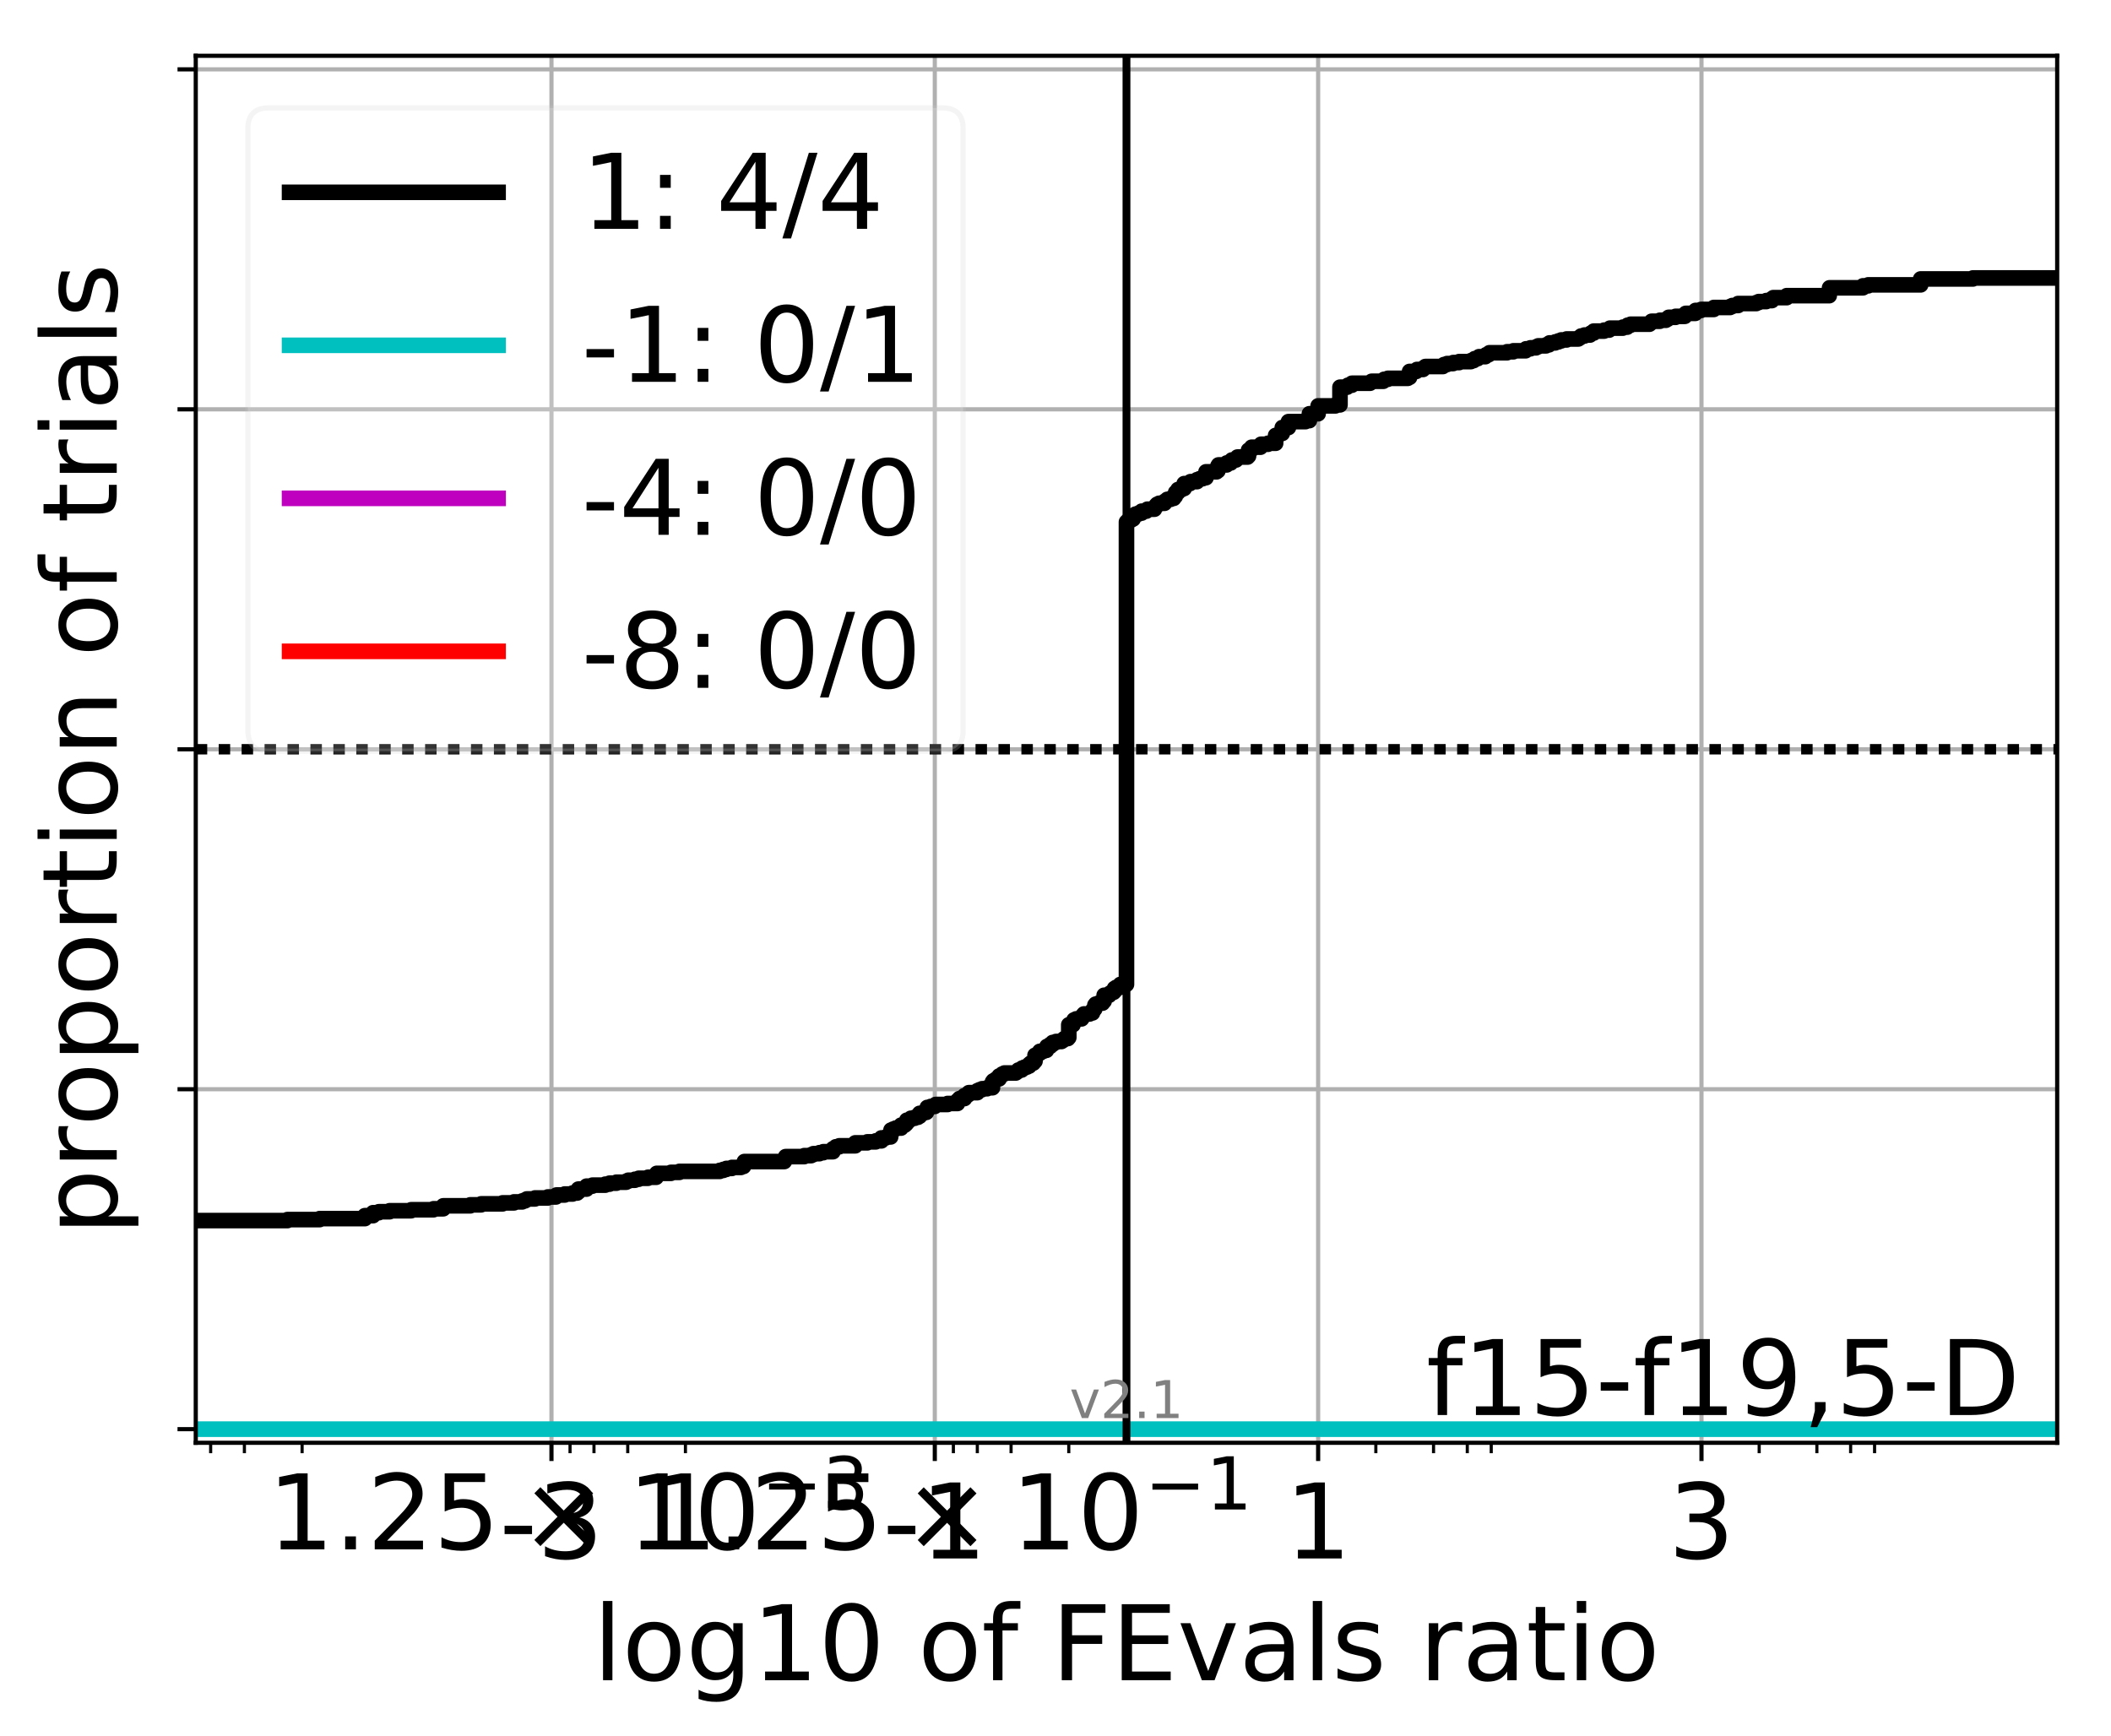 <?xml version="1.0" encoding="utf-8" standalone="no"?>
<!DOCTYPE svg PUBLIC "-//W3C//DTD SVG 1.1//EN"
  "http://www.w3.org/Graphics/SVG/1.1/DTD/svg11.dtd">
<!-- Created with matplotlib (http://matplotlib.org/) -->
<svg height="333pt" version="1.1" viewBox="0 0 405 333" width="405pt" xmlns="http://www.w3.org/2000/svg" xmlns:xlink="http://www.w3.org/1999/xlink">
 <defs>
  <style type="text/css">
*{stroke-linecap:butt;stroke-linejoin:round;}
  </style>
 </defs>
 <g id="figure_1">
  <g id="patch_1">
   <path d="M 0 333.724 
L 405.376 333.724 
L 405.376 0 
L 0 0 
z
" style="fill:#ffffff;"/>
  </g>
  <g id="axes_1">
   <g id="patch_2">
    <path d="M 37.556 276.812 
L 394.676 276.812 
L 394.676 10.7 
L 37.556 10.7 
z
" style="fill:#ffffff;"/>
   </g>
   <g id="matplotlib.axis_1">
    <g id="xtick_1">
     <g id="line2d_1">
      <path clip-path="url(#pafd18b09c4)" d="M 105.8 276.812 
L 105.8 10.7 
" style="fill:none;stroke:#b0b0b0;stroke-linecap:square;stroke-width:0.8;"/>
     </g>
     <g id="line2d_2">
      <defs>
       <path d="M 0 0 
L 0 3.5 
" id="m4e2fe0ba12" style="stroke:#000000;stroke-width:0.8;"/>
      </defs>
      <g>
       <use style="stroke:#000000;stroke-width:0.8;" x="105.8" xlink:href="#m4e2fe0ba12" y="276.812"/>
      </g>
     </g>
     <g id="text_1">
      <!-- -3 -->
      <defs>
       <path d="M 4.891 31.391 
L 31.203 31.391 
L 31.203 23.391 
L 4.891 23.391 
z
" id="DejaVuSans-2d"/>
       <path d="M 40.578 39.312 
Q 47.656 37.797 51.625 33 
Q 55.609 28.219 55.609 21.188 
Q 55.609 10.406 48.188 4.484 
Q 40.766 -1.422 27.094 -1.422 
Q 22.516 -1.422 17.656 -0.516 
Q 12.797 0.391 7.625 2.203 
L 7.625 11.719 
Q 11.719 9.328 16.594 8.109 
Q 21.484 6.891 26.812 6.891 
Q 36.078 6.891 40.938 10.547 
Q 45.797 14.203 45.797 21.188 
Q 45.797 27.641 41.281 31.266 
Q 36.766 34.906 28.719 34.906 
L 20.219 34.906 
L 20.219 43.016 
L 29.109 43.016 
Q 36.375 43.016 40.234 45.922 
Q 44.094 48.828 44.094 54.297 
Q 44.094 59.906 40.109 62.906 
Q 36.141 65.922 28.719 65.922 
Q 24.656 65.922 20.016 65.031 
Q 15.375 64.156 9.812 62.312 
L 9.812 71.094 
Q 15.438 72.656 20.344 73.438 
Q 25.25 74.219 29.594 74.219 
Q 40.828 74.219 47.359 69.109 
Q 53.906 64.016 53.906 55.328 
Q 53.906 49.266 50.438 45.094 
Q 46.969 40.922 40.578 39.312 
" id="DejaVuSans-33"/>
      </defs>
      <g transform="translate(95.829 299.009)scale(0.2 -0.2)">
       <use xlink:href="#DejaVuSans-2d"/>
       <use x="36.084" xlink:href="#DejaVuSans-33"/>
      </g>
     </g>
    </g>
    <g id="xtick_2">
     <g id="line2d_3">
      <path clip-path="url(#pafd18b09c4)" d="M 179.344 276.812 
L 179.344 10.7 
" style="fill:none;stroke:#b0b0b0;stroke-linecap:square;stroke-width:0.8;"/>
     </g>
     <g id="line2d_4">
      <g>
       <use style="stroke:#000000;stroke-width:0.8;" x="179.344" xlink:href="#m4e2fe0ba12" y="276.812"/>
      </g>
     </g>
     <g id="text_2">
      <!-- -1 -->
      <defs>
       <path d="M 12.406 8.297 
L 28.516 8.297 
L 28.516 63.922 
L 10.984 60.406 
L 10.984 69.391 
L 28.422 72.906 
L 38.281 72.906 
L 38.281 8.297 
L 54.391 8.297 
L 54.391 0 
L 12.406 0 
z
" id="DejaVuSans-31"/>
      </defs>
      <g transform="translate(169.374 299.009)scale(0.2 -0.2)">
       <use xlink:href="#DejaVuSans-2d"/>
       <use x="36.084" xlink:href="#DejaVuSans-31"/>
      </g>
     </g>
    </g>
    <g id="xtick_3">
     <g id="line2d_5">
      <path clip-path="url(#pafd18b09c4)" d="M 252.888 276.812 
L 252.888 10.7 
" style="fill:none;stroke:#b0b0b0;stroke-linecap:square;stroke-width:0.8;"/>
     </g>
     <g id="line2d_6">
      <g>
       <use style="stroke:#000000;stroke-width:0.8;" x="252.888" xlink:href="#m4e2fe0ba12" y="276.812"/>
      </g>
     </g>
     <g id="text_3">
      <!-- 1 -->
      <g transform="translate(246.526 299.009)scale(0.2 -0.2)">
       <use xlink:href="#DejaVuSans-31"/>
      </g>
     </g>
    </g>
    <g id="xtick_4">
     <g id="line2d_7">
      <path clip-path="url(#pafd18b09c4)" d="M 326.433 276.812 
L 326.433 10.7 
" style="fill:none;stroke:#b0b0b0;stroke-linecap:square;stroke-width:0.8;"/>
     </g>
     <g id="line2d_8">
      <g>
       <use style="stroke:#000000;stroke-width:0.8;" x="326.433" xlink:href="#m4e2fe0ba12" y="276.812"/>
      </g>
     </g>
     <g id="text_4">
      <!-- 3 -->
      <g transform="translate(320.07 299.009)scale(0.2 -0.2)">
       <use xlink:href="#DejaVuSans-33"/>
      </g>
     </g>
    </g>
    <g id="xtick_5">
     <g id="line2d_9">
      <defs>
       <path d="M 0 0 
L 0 2 
" id="mb8f6f844de" style="stroke:#000000;stroke-width:0.6;"/>
      </defs>
      <g>
       <use style="stroke:#000000;stroke-width:0.6;" x="40.413" xlink:href="#mb8f6f844de" y="276.812"/>
      </g>
     </g>
    </g>
    <g id="xtick_6">
     <g id="line2d_10">
      <g>
       <use style="stroke:#000000;stroke-width:0.6;" x="46.888" xlink:href="#mb8f6f844de" y="276.812"/>
      </g>
     </g>
    </g>
    <g id="xtick_7">
     <g id="line2d_11">
      <g>
       <use style="stroke:#000000;stroke-width:0.6;" x="57.958" xlink:href="#mb8f6f844de" y="276.812"/>
      </g>
     </g>
    </g>
    <g id="xtick_8">
     <g id="line2d_12">
      <g>
       <use style="stroke:#000000;stroke-width:0.6;" x="109.363" xlink:href="#mb8f6f844de" y="276.812"/>
      </g>
     </g>
     <g id="text_5">
      <!-- ${1.25\times10^{-3}}$ -->
      <defs>
       <path d="M 10.688 12.406 
L 21 12.406 
L 21 0 
L 10.688 0 
z
" id="DejaVuSans-2e"/>
       <path d="M 19.188 8.297 
L 53.609 8.297 
L 53.609 0 
L 7.328 0 
L 7.328 8.297 
Q 12.938 14.109 22.625 23.891 
Q 32.328 33.688 34.812 36.531 
Q 39.547 41.844 41.422 45.531 
Q 43.312 49.219 43.312 52.781 
Q 43.312 58.594 39.234 62.25 
Q 35.156 65.922 28.609 65.922 
Q 23.969 65.922 18.812 64.312 
Q 13.672 62.703 7.812 59.422 
L 7.812 69.391 
Q 13.766 71.781 18.938 73 
Q 24.125 74.219 28.422 74.219 
Q 39.75 74.219 46.484 68.547 
Q 53.219 62.891 53.219 53.422 
Q 53.219 48.922 51.531 44.891 
Q 49.859 40.875 45.406 35.406 
Q 44.188 33.984 37.641 27.219 
Q 31.109 20.453 19.188 8.297 
" id="DejaVuSans-32"/>
       <path d="M 10.797 72.906 
L 49.516 72.906 
L 49.516 64.594 
L 19.828 64.594 
L 19.828 46.734 
Q 21.969 47.469 24.109 47.828 
Q 26.266 48.188 28.422 48.188 
Q 40.625 48.188 47.75 41.5 
Q 54.891 34.812 54.891 23.391 
Q 54.891 11.625 47.562 5.094 
Q 40.234 -1.422 26.906 -1.422 
Q 22.312 -1.422 17.547 -0.641 
Q 12.797 0.141 7.719 1.703 
L 7.719 11.625 
Q 12.109 9.234 16.797 8.062 
Q 21.484 6.891 26.703 6.891 
Q 35.156 6.891 40.078 11.328 
Q 45.016 15.766 45.016 23.391 
Q 45.016 31 40.078 35.438 
Q 35.156 39.891 26.703 39.891 
Q 22.75 39.891 18.812 39.016 
Q 14.891 38.141 10.797 36.281 
z
" id="DejaVuSans-35"/>
       <path d="M 70.125 53.719 
L 47.797 31.297 
L 70.125 8.984 
L 64.312 3.078 
L 41.891 25.484 
L 19.484 3.078 
L 13.719 8.984 
L 35.984 31.297 
L 13.719 53.719 
L 19.484 59.625 
L 41.891 37.203 
L 64.312 59.625 
z
" id="DejaVuSans-d7"/>
       <path d="M 31.781 66.406 
Q 24.172 66.406 20.328 58.906 
Q 16.5 51.422 16.5 36.375 
Q 16.5 21.391 20.328 13.891 
Q 24.172 6.391 31.781 6.391 
Q 39.453 6.391 43.281 13.891 
Q 47.125 21.391 47.125 36.375 
Q 47.125 51.422 43.281 58.906 
Q 39.453 66.406 31.781 66.406 
M 31.781 74.219 
Q 44.047 74.219 50.516 64.516 
Q 56.984 54.828 56.984 36.375 
Q 56.984 17.969 50.516 8.266 
Q 44.047 -1.422 31.781 -1.422 
Q 19.531 -1.422 13.062 8.266 
Q 6.594 17.969 6.594 36.375 
Q 6.594 54.828 13.062 64.516 
Q 19.531 74.219 31.781 74.219 
" id="DejaVuSans-30"/>
       <path d="M 10.594 35.5 
L 73.188 35.5 
L 73.188 27.203 
L 10.594 27.203 
z
" id="DejaVuSans-2212"/>
      </defs>
      <g transform="translate(51.363 297.409)scale(0.2 -0.2)">
       <use transform="translate(0 0.766)" xlink:href="#DejaVuSans-31"/>
       <use transform="translate(63.623 0.766)" xlink:href="#DejaVuSans-2e"/>
       <use transform="translate(95.332 0.766)" xlink:href="#DejaVuSans-32"/>
       <use transform="translate(158.955 0.766)" xlink:href="#DejaVuSans-35"/>
       <use transform="translate(242.061 0.766)" xlink:href="#DejaVuSans-d7"/>
       <use transform="translate(345.332 0.766)" xlink:href="#DejaVuSans-31"/>
       <use transform="translate(408.955 0.766)" xlink:href="#DejaVuSans-30"/>
       <use transform="translate(473.535 39.047)scale(0.7)" xlink:href="#DejaVuSans-2212"/>
       <use transform="translate(532.188 39.047)scale(0.7)" xlink:href="#DejaVuSans-33"/>
      </g>
     </g>
    </g>
    <g id="xtick_9">
     <g id="line2d_13">
      <g>
       <use style="stroke:#000000;stroke-width:0.6;" x="113.957" xlink:href="#mb8f6f844de" y="276.812"/>
      </g>
     </g>
    </g>
    <g id="xtick_10">
     <g id="line2d_14">
      <g>
       <use style="stroke:#000000;stroke-width:0.6;" x="120.433" xlink:href="#mb8f6f844de" y="276.812"/>
      </g>
     </g>
    </g>
    <g id="xtick_11">
     <g id="line2d_15">
      <g>
       <use style="stroke:#000000;stroke-width:0.6;" x="131.502" xlink:href="#mb8f6f844de" y="276.812"/>
      </g>
     </g>
    </g>
    <g id="xtick_12">
     <g id="line2d_16">
      <g>
       <use style="stroke:#000000;stroke-width:0.6;" x="182.908" xlink:href="#mb8f6f844de" y="276.812"/>
      </g>
     </g>
     <g id="text_6">
      <!-- ${1.25\times10^{-1}}$ -->
      <g transform="translate(124.908 297.409)scale(0.2 -0.2)">
       <use transform="translate(0 0.684)" xlink:href="#DejaVuSans-31"/>
       <use transform="translate(63.623 0.684)" xlink:href="#DejaVuSans-2e"/>
       <use transform="translate(95.332 0.684)" xlink:href="#DejaVuSans-32"/>
       <use transform="translate(158.955 0.684)" xlink:href="#DejaVuSans-35"/>
       <use transform="translate(242.061 0.684)" xlink:href="#DejaVuSans-d7"/>
       <use transform="translate(345.332 0.684)" xlink:href="#DejaVuSans-31"/>
       <use transform="translate(408.955 0.684)" xlink:href="#DejaVuSans-30"/>
       <use transform="translate(473.535 38.966)scale(0.7)" xlink:href="#DejaVuSans-2212"/>
       <use transform="translate(532.188 38.966)scale(0.7)" xlink:href="#DejaVuSans-31"/>
      </g>
     </g>
    </g>
    <g id="xtick_13">
     <g id="line2d_17">
      <g>
       <use style="stroke:#000000;stroke-width:0.6;" x="187.502" xlink:href="#mb8f6f844de" y="276.812"/>
      </g>
     </g>
    </g>
    <g id="xtick_14">
     <g id="line2d_18">
      <g>
       <use style="stroke:#000000;stroke-width:0.6;" x="193.977" xlink:href="#mb8f6f844de" y="276.812"/>
      </g>
     </g>
    </g>
    <g id="xtick_15">
     <g id="line2d_19">
      <g>
       <use style="stroke:#000000;stroke-width:0.6;" x="205.047" xlink:href="#mb8f6f844de" y="276.812"/>
      </g>
     </g>
    </g>
    <g id="xtick_16">
     <g id="line2d_20">
      <g>
       <use style="stroke:#000000;stroke-width:0.6;" x="263.958" xlink:href="#mb8f6f844de" y="276.812"/>
      </g>
     </g>
    </g>
    <g id="xtick_17">
     <g id="line2d_21">
      <g>
       <use style="stroke:#000000;stroke-width:0.6;" x="275.028" xlink:href="#mb8f6f844de" y="276.812"/>
      </g>
     </g>
    </g>
    <g id="xtick_18">
     <g id="line2d_22">
      <g>
       <use style="stroke:#000000;stroke-width:0.6;" x="281.503" xlink:href="#mb8f6f844de" y="276.812"/>
      </g>
     </g>
    </g>
    <g id="xtick_19">
     <g id="line2d_23">
      <g>
       <use style="stroke:#000000;stroke-width:0.6;" x="286.097" xlink:href="#mb8f6f844de" y="276.812"/>
      </g>
     </g>
    </g>
    <g id="xtick_20">
     <g id="line2d_24">
      <g>
       <use style="stroke:#000000;stroke-width:0.6;" x="337.503" xlink:href="#mb8f6f844de" y="276.812"/>
      </g>
     </g>
    </g>
    <g id="xtick_21">
     <g id="line2d_25">
      <g>
       <use style="stroke:#000000;stroke-width:0.6;" x="348.572" xlink:href="#mb8f6f844de" y="276.812"/>
      </g>
     </g>
    </g>
    <g id="xtick_22">
     <g id="line2d_26">
      <g>
       <use style="stroke:#000000;stroke-width:0.6;" x="355.047" xlink:href="#mb8f6f844de" y="276.812"/>
      </g>
     </g>
    </g>
    <g id="xtick_23">
     <g id="line2d_27">
      <g>
       <use style="stroke:#000000;stroke-width:0.6;" x="359.642" xlink:href="#mb8f6f844de" y="276.812"/>
      </g>
     </g>
    </g>
    <g id="text_7">
     <!-- log10 of FEvals ratio -->
     <defs>
      <path d="M 9.422 75.984 
L 18.406 75.984 
L 18.406 0 
L 9.422 0 
z
" id="DejaVuSans-6c"/>
      <path d="M 30.609 48.391 
Q 23.391 48.391 19.188 42.75 
Q 14.984 37.109 14.984 27.297 
Q 14.984 17.484 19.156 11.844 
Q 23.344 6.203 30.609 6.203 
Q 37.797 6.203 41.984 11.859 
Q 46.188 17.531 46.188 27.297 
Q 46.188 37.016 41.984 42.703 
Q 37.797 48.391 30.609 48.391 
M 30.609 56 
Q 42.328 56 49.016 48.375 
Q 55.719 40.766 55.719 27.297 
Q 55.719 13.875 49.016 6.219 
Q 42.328 -1.422 30.609 -1.422 
Q 18.844 -1.422 12.172 6.219 
Q 5.516 13.875 5.516 27.297 
Q 5.516 40.766 12.172 48.375 
Q 18.844 56 30.609 56 
" id="DejaVuSans-6f"/>
      <path d="M 45.406 27.984 
Q 45.406 37.75 41.375 43.109 
Q 37.359 48.484 30.078 48.484 
Q 22.859 48.484 18.828 43.109 
Q 14.797 37.75 14.797 27.984 
Q 14.797 18.266 18.828 12.891 
Q 22.859 7.516 30.078 7.516 
Q 37.359 7.516 41.375 12.891 
Q 45.406 18.266 45.406 27.984 
M 54.391 6.781 
Q 54.391 -7.172 48.188 -13.984 
Q 42 -20.797 29.203 -20.797 
Q 24.469 -20.797 20.266 -20.094 
Q 16.062 -19.391 12.109 -17.922 
L 12.109 -9.188 
Q 16.062 -11.328 19.922 -12.344 
Q 23.781 -13.375 27.781 -13.375 
Q 36.625 -13.375 41.016 -8.766 
Q 45.406 -4.156 45.406 5.172 
L 45.406 9.625 
Q 42.625 4.781 38.281 2.391 
Q 33.938 0 27.875 0 
Q 17.828 0 11.672 7.656 
Q 5.516 15.328 5.516 27.984 
Q 5.516 40.672 11.672 48.328 
Q 17.828 56 27.875 56 
Q 33.938 56 38.281 53.609 
Q 42.625 51.219 45.406 46.391 
L 45.406 54.688 
L 54.391 54.688 
z
" id="DejaVuSans-67"/>
      <path id="DejaVuSans-20"/>
      <path d="M 37.109 75.984 
L 37.109 68.5 
L 28.516 68.5 
Q 23.688 68.5 21.797 66.547 
Q 19.922 64.594 19.922 59.516 
L 19.922 54.688 
L 34.719 54.688 
L 34.719 47.703 
L 19.922 47.703 
L 19.922 0 
L 10.891 0 
L 10.891 47.703 
L 2.297 47.703 
L 2.297 54.688 
L 10.891 54.688 
L 10.891 58.5 
Q 10.891 67.625 15.141 71.797 
Q 19.391 75.984 28.609 75.984 
z
" id="DejaVuSans-66"/>
      <path d="M 9.812 72.906 
L 51.703 72.906 
L 51.703 64.594 
L 19.672 64.594 
L 19.672 43.109 
L 48.578 43.109 
L 48.578 34.812 
L 19.672 34.812 
L 19.672 0 
L 9.812 0 
z
" id="DejaVuSans-46"/>
      <path d="M 9.812 72.906 
L 55.906 72.906 
L 55.906 64.594 
L 19.672 64.594 
L 19.672 43.016 
L 54.391 43.016 
L 54.391 34.719 
L 19.672 34.719 
L 19.672 8.297 
L 56.781 8.297 
L 56.781 0 
L 9.812 0 
z
" id="DejaVuSans-45"/>
      <path d="M 2.984 54.688 
L 12.5 54.688 
L 29.594 8.797 
L 46.688 54.688 
L 56.203 54.688 
L 35.688 0 
L 23.484 0 
z
" id="DejaVuSans-76"/>
      <path d="M 34.281 27.484 
Q 23.391 27.484 19.188 25 
Q 14.984 22.516 14.984 16.5 
Q 14.984 11.719 18.141 8.906 
Q 21.297 6.109 26.703 6.109 
Q 34.188 6.109 38.703 11.406 
Q 43.219 16.703 43.219 25.484 
L 43.219 27.484 
z
M 52.203 31.203 
L 52.203 0 
L 43.219 0 
L 43.219 8.297 
Q 40.141 3.328 35.547 0.953 
Q 30.953 -1.422 24.312 -1.422 
Q 15.922 -1.422 10.953 3.297 
Q 6 8.016 6 15.922 
Q 6 25.141 12.172 29.828 
Q 18.359 34.516 30.609 34.516 
L 43.219 34.516 
L 43.219 35.406 
Q 43.219 41.609 39.141 45 
Q 35.062 48.391 27.688 48.391 
Q 23 48.391 18.547 47.266 
Q 14.109 46.141 10.016 43.891 
L 10.016 52.203 
Q 14.938 54.109 19.578 55.047 
Q 24.219 56 28.609 56 
Q 40.484 56 46.344 49.844 
Q 52.203 43.703 52.203 31.203 
" id="DejaVuSans-61"/>
      <path d="M 44.281 53.078 
L 44.281 44.578 
Q 40.484 46.531 36.375 47.5 
Q 32.281 48.484 27.875 48.484 
Q 21.188 48.484 17.844 46.438 
Q 14.5 44.391 14.5 40.281 
Q 14.5 37.156 16.891 35.375 
Q 19.281 33.594 26.516 31.984 
L 29.594 31.297 
Q 39.156 29.25 43.188 25.516 
Q 47.219 21.781 47.219 15.094 
Q 47.219 7.469 41.188 3.016 
Q 35.156 -1.422 24.609 -1.422 
Q 20.219 -1.422 15.453 -0.562 
Q 10.688 0.297 5.422 2 
L 5.422 11.281 
Q 10.406 8.688 15.234 7.391 
Q 20.062 6.109 24.812 6.109 
Q 31.156 6.109 34.562 8.281 
Q 37.984 10.453 37.984 14.406 
Q 37.984 18.062 35.516 20.016 
Q 33.062 21.969 24.703 23.781 
L 21.578 24.516 
Q 13.234 26.266 9.516 29.906 
Q 5.812 33.547 5.812 39.891 
Q 5.812 47.609 11.281 51.797 
Q 16.75 56 26.812 56 
Q 31.781 56 36.172 55.266 
Q 40.578 54.547 44.281 53.078 
" id="DejaVuSans-73"/>
      <path d="M 41.109 46.297 
Q 39.594 47.172 37.812 47.578 
Q 36.031 48 33.891 48 
Q 26.266 48 22.188 43.047 
Q 18.109 38.094 18.109 28.812 
L 18.109 0 
L 9.078 0 
L 9.078 54.688 
L 18.109 54.688 
L 18.109 46.188 
Q 20.953 51.172 25.484 53.578 
Q 30.031 56 36.531 56 
Q 37.453 56 38.578 55.875 
Q 39.703 55.766 41.062 55.516 
z
" id="DejaVuSans-72"/>
      <path d="M 18.312 70.219 
L 18.312 54.688 
L 36.812 54.688 
L 36.812 47.703 
L 18.312 47.703 
L 18.312 18.016 
Q 18.312 11.328 20.141 9.422 
Q 21.969 7.516 27.594 7.516 
L 36.812 7.516 
L 36.812 0 
L 27.594 0 
Q 17.188 0 13.234 3.875 
Q 9.281 7.766 9.281 18.016 
L 9.281 47.703 
L 2.688 47.703 
L 2.688 54.688 
L 9.281 54.688 
L 9.281 70.219 
z
" id="DejaVuSans-74"/>
      <path d="M 9.422 54.688 
L 18.406 54.688 
L 18.406 0 
L 9.422 0 
z
M 9.422 75.984 
L 18.406 75.984 
L 18.406 64.594 
L 9.422 64.594 
z
" id="DejaVuSans-69"/>
     </defs>
     <g transform="translate(113.812 322.365)scale(0.2 -0.2)">
      <use xlink:href="#DejaVuSans-6c"/>
      <use x="27.783" xlink:href="#DejaVuSans-6f"/>
      <use x="88.965" xlink:href="#DejaVuSans-67"/>
      <use x="152.441" xlink:href="#DejaVuSans-31"/>
      <use x="216.064" xlink:href="#DejaVuSans-30"/>
      <use x="279.688" xlink:href="#DejaVuSans-20"/>
      <use x="311.475" xlink:href="#DejaVuSans-6f"/>
      <use x="372.656" xlink:href="#DejaVuSans-66"/>
      <use x="407.861" xlink:href="#DejaVuSans-20"/>
      <use x="439.648" xlink:href="#DejaVuSans-46"/>
      <use x="497.168" xlink:href="#DejaVuSans-45"/>
      <use x="560.352" xlink:href="#DejaVuSans-76"/>
      <use x="619.531" xlink:href="#DejaVuSans-61"/>
      <use x="680.811" xlink:href="#DejaVuSans-6c"/>
      <use x="708.594" xlink:href="#DejaVuSans-73"/>
      <use x="760.693" xlink:href="#DejaVuSans-20"/>
      <use x="792.48" xlink:href="#DejaVuSans-72"/>
      <use x="833.594" xlink:href="#DejaVuSans-61"/>
      <use x="894.873" xlink:href="#DejaVuSans-74"/>
      <use x="934.082" xlink:href="#DejaVuSans-69"/>
      <use x="961.865" xlink:href="#DejaVuSans-6f"/>
     </g>
    </g>
   </g>
   <g id="matplotlib.axis_2">
    <g id="ytick_1">
     <g id="line2d_28">
      <path clip-path="url(#pafd18b09c4)" d="M 37.556 274.203 
L 394.676 274.203 
" style="fill:none;stroke:#b0b0b0;stroke-linecap:square;stroke-width:0.8;"/>
     </g>
     <g id="line2d_29">
      <defs>
       <path d="M 0 0 
L -3.5 0 
" id="m369ef6f5aa" style="stroke:#000000;stroke-width:0.8;"/>
      </defs>
      <g>
       <use style="stroke:#000000;stroke-width:0.8;" x="37.556" xlink:href="#m369ef6f5aa" y="274.203"/>
      </g>
     </g>
    </g>
    <g id="ytick_2">
     <g id="line2d_30">
      <path clip-path="url(#pafd18b09c4)" d="M 37.556 208.98 
L 394.676 208.98 
" style="fill:none;stroke:#b0b0b0;stroke-linecap:square;stroke-width:0.8;"/>
     </g>
     <g id="line2d_31">
      <g>
       <use style="stroke:#000000;stroke-width:0.8;" x="37.556" xlink:href="#m369ef6f5aa" y="208.98"/>
      </g>
     </g>
    </g>
    <g id="ytick_3">
     <g id="line2d_32">
      <path clip-path="url(#pafd18b09c4)" d="M 37.556 143.756 
L 394.676 143.756 
" style="fill:none;stroke:#b0b0b0;stroke-linecap:square;stroke-width:0.8;"/>
     </g>
     <g id="line2d_33">
      <g>
       <use style="stroke:#000000;stroke-width:0.8;" x="37.556" xlink:href="#m369ef6f5aa" y="143.756"/>
      </g>
     </g>
    </g>
    <g id="ytick_4">
     <g id="line2d_34">
      <path clip-path="url(#pafd18b09c4)" d="M 37.556 78.532 
L 394.676 78.532 
" style="fill:none;stroke:#b0b0b0;stroke-linecap:square;stroke-width:0.8;"/>
     </g>
     <g id="line2d_35">
      <g>
       <use style="stroke:#000000;stroke-width:0.8;" x="37.556" xlink:href="#m369ef6f5aa" y="78.532"/>
      </g>
     </g>
    </g>
    <g id="ytick_5">
     <g id="line2d_36">
      <path clip-path="url(#pafd18b09c4)" d="M 37.556 13.309 
L 394.676 13.309 
" style="fill:none;stroke:#b0b0b0;stroke-linecap:square;stroke-width:0.8;"/>
     </g>
     <g id="line2d_37">
      <g>
       <use style="stroke:#000000;stroke-width:0.8;" x="37.556" xlink:href="#m369ef6f5aa" y="13.309"/>
      </g>
     </g>
    </g>
    <g id="text_8">
     <!-- proportion of trials -->
     <defs>
      <path d="M 18.109 8.203 
L 18.109 -20.797 
L 9.078 -20.797 
L 9.078 54.688 
L 18.109 54.688 
L 18.109 46.391 
Q 20.953 51.266 25.266 53.625 
Q 29.594 56 35.594 56 
Q 45.562 56 51.781 48.094 
Q 58.016 40.188 58.016 27.297 
Q 58.016 14.406 51.781 6.484 
Q 45.562 -1.422 35.594 -1.422 
Q 29.594 -1.422 25.266 0.953 
Q 20.953 3.328 18.109 8.203 
M 48.688 27.297 
Q 48.688 37.203 44.609 42.844 
Q 40.531 48.484 33.406 48.484 
Q 26.266 48.484 22.188 42.844 
Q 18.109 37.203 18.109 27.297 
Q 18.109 17.391 22.188 11.75 
Q 26.266 6.109 33.406 6.109 
Q 40.531 6.109 44.609 11.75 
Q 48.688 17.391 48.688 27.297 
" id="DejaVuSans-70"/>
      <path d="M 54.891 33.016 
L 54.891 0 
L 45.906 0 
L 45.906 32.719 
Q 45.906 40.484 42.875 44.328 
Q 39.844 48.188 33.797 48.188 
Q 26.516 48.188 22.312 43.547 
Q 18.109 38.922 18.109 30.906 
L 18.109 0 
L 9.078 0 
L 9.078 54.688 
L 18.109 54.688 
L 18.109 46.188 
Q 21.344 51.125 25.703 53.562 
Q 30.078 56 35.797 56 
Q 45.219 56 50.047 50.172 
Q 54.891 44.344 54.891 33.016 
" id="DejaVuSans-6e"/>
     </defs>
     <g transform="translate(22.397 236.984)rotate(-90)scale(0.2 -0.2)">
      <use xlink:href="#DejaVuSans-70"/>
      <use x="63.477" xlink:href="#DejaVuSans-72"/>
      <use x="104.559" xlink:href="#DejaVuSans-6f"/>
      <use x="165.74" xlink:href="#DejaVuSans-70"/>
      <use x="229.217" xlink:href="#DejaVuSans-6f"/>
      <use x="290.398" xlink:href="#DejaVuSans-72"/>
      <use x="331.512" xlink:href="#DejaVuSans-74"/>
      <use x="370.721" xlink:href="#DejaVuSans-69"/>
      <use x="398.504" xlink:href="#DejaVuSans-6f"/>
      <use x="459.686" xlink:href="#DejaVuSans-6e"/>
      <use x="523.064" xlink:href="#DejaVuSans-20"/>
      <use x="554.852" xlink:href="#DejaVuSans-6f"/>
      <use x="616.033" xlink:href="#DejaVuSans-66"/>
      <use x="651.238" xlink:href="#DejaVuSans-20"/>
      <use x="683.025" xlink:href="#DejaVuSans-74"/>
      <use x="722.234" xlink:href="#DejaVuSans-72"/>
      <use x="763.348" xlink:href="#DejaVuSans-69"/>
      <use x="791.131" xlink:href="#DejaVuSans-61"/>
      <use x="852.41" xlink:href="#DejaVuSans-6c"/>
      <use x="880.193" xlink:href="#DejaVuSans-73"/>
     </g>
    </g>
   </g>
   <g id="line2d_38">
    <path clip-path="url(#pafd18b09c4)" d="M 37.556 234.182 
L 55.142 234.182 
L 55.142 233.993 
L 61.328 233.993 
L 61.328 233.804 
L 70 233.804 
L 70 233.238 
L 71.57 233.238 
L 71.57 232.671 
L 72.687 232.671 
L 72.687 232.483 
L 74.751 232.483 
L 74.751 232.294 
L 78.873 232.294 
L 78.873 232.105 
L 83.171 232.105 
L 83.171 231.916 
L 85.04 231.916 
L 85.04 231.35 
L 90.232 231.35 
L 90.232 231.161 
L 92.296 231.161 
L 92.296 230.972 
L 96.418 230.972 
L 96.418 230.784 
L 98.615 230.784 
L 98.615 230.595 
L 100.185 230.595 
L 100.185 230.406 
L 100.716 230.406 
L 100.716 230.217 
L 101.076 230.217 
L 101.076 230.029 
L 102.646 230.029 
L 102.646 229.84 
L 105.09 229.84 
L 105.09 229.651 
L 106.66 229.651 
L 106.66 229.462 
L 106.772 229.462 
L 106.772 229.273 
L 108.342 229.273 
L 108.342 229.085 
L 109.84 229.085 
L 109.84 228.896 
L 110.738 228.896 
L 110.738 228.707 
L 110.962 228.707 
L 110.962 228.141 
L 112.532 228.141 
L 112.532 227.574 
L 113.654 227.574 
L 113.654 227.386 
L 116.116 227.386 
L 116.116 227.197 
L 116.924 227.197 
L 116.924 227.008 
L 118.261 227.008 
L 118.261 226.819 
L 120.129 226.819 
L 120.129 226.63 
L 120.533 226.63 
L 120.533 226.442 
L 121.812 226.442 
L 121.812 226.253 
L 122.528 226.253 
L 122.528 226.064 
L 124.317 226.064 
L 124.317 225.875 
L 125.887 225.875 
L 125.887 225.687 
L 126.002 225.687 
L 126.002 225.12 
L 128.714 225.12 
L 128.714 224.931 
L 130.346 224.931 
L 130.346 224.743 
L 138.078 224.743 
L 138.078 224.554 
L 138.766 224.554 
L 138.766 224.365 
L 139.357 224.365 
L 139.357 224.176 
L 140.409 224.176 
L 140.409 223.988 
L 142.136 223.988 
L 142.136 223.799 
L 142.652 223.799 
L 142.732 223.044 
L 142.813 223.044 
L 142.813 222.855 
L 150.466 222.855 
L 150.556 222.477 
L 150.73 222.477 
L 150.73 221.911 
L 154.293 221.911 
L 154.293 221.722 
L 155.622 221.722 
L 155.622 221.533 
L 156.05 221.533 
L 156.05 221.345 
L 157.205 221.345 
L 157.205 221.156 
L 157.954 221.156 
L 157.954 220.967 
L 159.8 220.967 
L 159.8 220.401 
L 160.197 220.401 
L 160.197 220.212 
L 160.358 220.212 
L 160.358 220.023 
L 161.02 220.023 
L 161.02 219.834 
L 164.085 219.834 
L 164.085 219.268 
L 166.393 219.268 
L 166.393 219.079 
L 168.01 219.079 
L 168.01 218.89 
L 169.094 218.89 
L 169.094 218.324 
L 169.957 218.324 
L 169.957 218.135 
L 170.87 218.135 
L 170.941 216.814 
L 171.347 216.814 
L 171.347 216.625 
L 171.838 216.625 
L 171.838 216.436 
L 172.869 216.436 
L 172.869 215.87 
L 173.595 215.87 
L 173.595 215.681 
L 173.808 215.681 
L 173.808 215.492 
L 173.971 215.492 
L 173.971 214.926 
L 174.551 214.926 
L 174.551 214.737 
L 174.75 214.737 
L 174.75 214.549 
L 175.499 214.549 
L 175.499 214.36 
L 176.128 214.36 
L 176.128 214.171 
L 176.432 214.171 
L 176.432 213.605 
L 177.127 213.605 
L 177.127 213.416 
L 177.741 213.416 
L 177.822 212.85 
L 177.879 212.85 
L 177.903 212.472 
L 178.565 212.472 
L 178.565 212.283 
L 179.344 212.283 
L 179.344 212.094 
L 179.505 212.094 
L 179.505 211.906 
L 181.806 211.906 
L 181.806 211.717 
L 183.694 211.717 
L 183.694 211.151 
L 183.938 211.151 
L 183.938 210.962 
L 184.065 210.962 
L 184.065 210.773 
L 185.04 210.773 
L 185.04 210.207 
L 185.555 210.207 
L 185.555 210.018 
L 185.819 210.018 
L 185.879 209.64 
L 187.502 209.64 
L 187.502 209.263 
L 187.918 209.263 
L 187.918 209.074 
L 188.415 209.074 
L 188.415 208.885 
L 189.383 208.885 
L 189.383 208.696 
L 190.414 208.696 
L 190.414 207.564 
L 190.549 207.564 
L 190.549 207.375 
L 190.876 207.375 
L 190.876 207.186 
L 191.14 207.186 
L 191.14 206.997 
L 191.692 206.997 
L 191.692 206.431 
L 192.096 206.431 
L 192.096 206.242 
L 192.295 206.242 
L 192.295 206.053 
L 192.699 206.053 
L 192.699 205.865 
L 194.89 205.865 
L 194.89 205.676 
L 195.161 205.676 
L 195.161 205.487 
L 195.367 205.487 
L 195.367 205.298 
L 196.005 205.298 
L 196.11 204.921 
L 196.573 204.921 
L 196.573 204.732 
L 197.049 204.732 
L 197.049 204.543 
L 197.454 204.543 
L 197.488 204.166 
L 197.708 204.166 
L 197.708 203.977 
L 198.247 203.977 
L 198.247 203.788 
L 198.408 203.788 
L 198.408 203.599 
L 198.571 203.599 
L 198.571 202.467 
L 198.969 202.467 
L 198.969 202.278 
L 199.174 202.278 
L 199.174 202.089 
L 199.484 202.089 
L 199.484 201.711 
L 200.17 201.711 
L 200.17 201.523 
L 200.763 201.523 
L 200.857 200.768 
L 201.483 200.768 
L 201.483 200.39 
L 201.946 200.39 
L 201.946 200.012 
L 202.585 200.012 
L 202.585 199.824 
L 203.64 199.824 
L 203.64 199.635 
L 203.945 199.635 
L 203.945 199.446 
L 204.183 199.446 
L 204.183 199.257 
L 204.891 199.257 
L 204.891 199.069 
L 205.047 199.069 
L 205.047 196.614 
L 205.866 196.614 
L 205.96 195.859 
L 206.061 195.859 
L 206.061 195.671 
L 206.462 195.671 
L 206.462 195.482 
L 207.508 195.482 
L 207.508 195.293 
L 207.642 195.293 
L 207.642 194.915 
L 207.795 194.915 
L 207.795 194.727 
L 207.958 194.727 
L 207.958 194.538 
L 209.06 194.538 
L 209.06 194.349 
L 209.595 194.349 
L 209.641 193.783 
L 209.889 193.783 
L 209.889 193.594 
L 210.037 193.594 
L 210.056 192.839 
L 210.199 192.839 
L 210.199 192.65 
L 210.743 192.65 
L 210.743 192.461 
L 211.522 192.461 
L 211.522 192.272 
L 211.645 192.272 
L 211.645 192.084 
L 211.832 192.084 
L 211.832 190.951 
L 212.8 190.951 
L 212.8 190.762 
L 212.912 190.762 
L 212.912 190.573 
L 213.205 190.573 
L 213.205 190.385 
L 213.654 190.385 
L 213.654 190.196 
L 213.831 190.196 
L 213.831 189.63 
L 214.117 189.63 
L 214.117 189.441 
L 214.933 189.441 
L 214.933 188.874 
L 216.116 188.874 
L 216.116 100.148 
L 216.304 100.148 
L 216.304 99.959 
L 216.615 99.959 
L 216.615 99.77 
L 217.062 99.77 
L 217.062 99.581 
L 217.395 99.581 
L 217.395 99.015 
L 217.534 99.015 
L 217.534 98.826 
L 217.851 98.826 
L 217.851 98.638 
L 218.402 98.638 
L 218.402 98.449 
L 219.028 98.449 
L 219.028 98.071 
L 219.931 98.071 
L 219.931 97.882 
L 220.13 97.882 
L 220.13 97.694 
L 221.49 97.694 
L 221.49 97.316 
L 221.679 97.316 
L 221.679 97.127 
L 221.812 97.127 
L 221.812 96.939 
L 221.989 96.939 
L 221.989 96.75 
L 222.369 96.75 
L 222.369 96.561 
L 223.411 96.561 
L 223.435 96.183 
L 223.72 96.183 
L 223.72 95.995 
L 223.939 95.995 
L 223.939 95.806 
L 224.59 95.806 
L 224.59 95.617 
L 225.187 95.617 
L 225.187 95.24 
L 225.483 95.24 
L 225.552 94.484 
L 226.002 94.484 
L 226.002 93.918 
L 226.754 93.918 
L 226.754 93.729 
L 227.186 93.729 
L 227.186 92.785 
L 228.288 92.785 
L 228.288 92.597 
L 228.405 92.597 
L 228.405 92.408 
L 229.648 92.408 
L 229.648 92.03 
L 230.147 92.03 
L 230.147 91.841 
L 230.749 91.841 
L 230.749 91.653 
L 231.376 91.653 
L 231.376 90.52 
L 233.417 90.52 
L 233.417 90.331 
L 233.661 90.331 
L 233.661 89.387 
L 233.779 89.387 
L 233.779 89.199 
L 235.344 89.199 
L 235.344 88.821 
L 236.123 88.821 
L 236.123 88.443 
L 236.331 88.443 
L 236.331 88.255 
L 237.142 88.255 
L 237.142 88.066 
L 237.343 88.066 
L 237.408 87.688 
L 239.357 87.688 
L 239.357 87.5 
L 239.534 87.5 
L 239.534 86.367 
L 240.021 86.367 
L 240.021 86.178 
L 240.136 86.178 
L 240.136 85.801 
L 241.819 85.801 
L 241.819 85.423 
L 241.937 85.423 
L 241.937 85.234 
L 243.27 85.234 
L 243.27 85.045 
L 244.731 85.045 
L 244.731 83.535 
L 245.207 83.535 
L 245.207 83.346 
L 245.563 83.346 
L 245.563 83.158 
L 246.009 83.158 
L 246.009 82.025 
L 247.192 82.025 
L 247.192 80.892 
L 250.471 80.892 
L 250.471 80.703 
L 251.206 80.703 
L 251.206 79.382 
L 252.888 79.382 
L 252.888 77.872 
L 256.208 77.872 
L 256.208 77.683 
L 257.078 77.683 
L 257.078 74.285 
L 258.45 74.285 
L 258.45 74.096 
L 258.611 74.096 
L 258.611 73.907 
L 259.364 73.907 
L 259.364 73.53 
L 262.844 73.53 
L 262.844 73.341 
L 263.146 73.341 
L 263.146 73.152 
L 265.389 73.152 
L 265.389 72.963 
L 265.55 72.963 
L 265.55 72.775 
L 266.264 72.775 
L 266.264 72.586 
L 270.091 72.586 
L 270.091 72.397 
L 270.433 72.397 
L 270.433 71.264 
L 271.712 71.264 
L 271.712 71.076 
L 271.848 71.076 
L 271.848 70.887 
L 273.003 70.887 
L 273.003 70.698 
L 273.203 70.698 
L 273.203 70.509 
L 273.461 70.509 
L 273.461 70.321 
L 276.818 70.321 
L 276.818 70.132 
L 277.03 70.132 
L 277.03 69.943 
L 277.624 69.943 
L 277.624 69.754 
L 278.787 69.754 
L 278.787 69.565 
L 279.942 69.565 
L 279.942 69.377 
L 282.192 69.377 
L 282.192 69.188 
L 282.721 69.188 
L 282.721 68.999 
L 282.925 68.999 
L 282.925 68.81 
L 283.502 68.81 
L 283.502 68.622 
L 283.757 68.622 
L 283.757 68.433 
L 284.963 68.433 
L 284.963 68.244 
L 285.125 68.244 
L 285.125 68.055 
L 285.621 68.055 
L 285.621 67.866 
L 285.755 67.866 
L 285.755 67.678 
L 289.13 67.678 
L 289.13 67.489 
L 290.35 67.489 
L 290.35 67.3 
L 292.694 67.3 
L 292.777 66.922 
L 293.62 66.922 
L 293.62 66.734 
L 294.692 66.734 
L 294.692 66.545 
L 295.101 66.545 
L 295.101 66.356 
L 296.605 66.356 
L 296.605 66.167 
L 297.177 66.167 
L 297.288 65.79 
L 298.362 65.79 
L 298.362 65.601 
L 298.976 65.601 
L 298.976 65.412 
L 299.517 65.412 
L 299.517 65.223 
L 300.559 65.223 
L 300.559 65.035 
L 302.801 65.035 
L 302.801 64.846 
L 303.098 64.846 
L 303.098 64.657 
L 303.332 64.657 
L 303.332 64.468 
L 303.985 64.468 
L 303.985 64.28 
L 305.044 64.28 
L 305.044 64.091 
L 305.205 64.091 
L 305.205 63.902 
L 305.761 63.902 
L 305.761 63.524 
L 307.76 63.524 
L 307.76 63.336 
L 308.705 63.336 
L 308.705 63.147 
L 308.862 63.147 
L 308.862 62.958 
L 311.324 62.958 
L 311.324 62.769 
L 312.169 62.769 
L 312.269 62.392 
L 312.857 62.392 
L 312.857 62.203 
L 316.453 62.203 
L 316.453 62.014 
L 316.685 62.014 
L 316.685 61.825 
L 316.863 61.825 
L 316.863 61.637 
L 318.442 61.637 
L 318.442 61.448 
L 319.597 61.448 
L 319.597 61.259 
L 319.931 61.259 
L 319.931 61.07 
L 320.134 61.07 
L 320.134 60.882 
L 321.462 60.882 
L 321.462 60.693 
L 323.239 60.693 
L 323.239 60.315 
L 323.412 60.315 
L 323.412 60.126 
L 325.237 60.126 
L 325.305 59.56 
L 326.339 59.56 
L 326.339 59.371 
L 328.785 59.371 
L 328.801 58.994 
L 331.914 58.994 
L 331.914 58.805 
L 332.349 58.805 
L 332.349 58.616 
L 333.463 58.616 
L 333.463 58.239 
L 336.943 58.239 
L 336.943 58.05 
L 337.409 58.05 
L 337.409 57.861 
L 338.853 57.861 
L 338.853 57.672 
L 339.938 57.672 
L 339.938 57.295 
L 340.214 57.295 
L 340.214 57.106 
L 342.782 57.106 
L 342.782 56.728 
L 350.94 56.728 
L 351.008 55.218 
L 357.415 55.218 
L 357.415 54.841 
L 358.428 54.841 
L 358.428 54.652 
L 368.485 54.652 
L 368.485 53.519 
L 378.508 53.519 
L 378.508 53.33 
L 394.676 53.33 
L 394.676 53.33 
" style="fill:none;stroke:#000000;stroke-linecap:square;stroke-width:3;"/>
   </g>
   <g id="line2d_39"/>
   <g id="line2d_40">
    <path clip-path="url(#pafd18b09c4)" d="M 37.561 274.203 
L 37.556 274.203 
L 394.676 274.203 
L 406.376 274.203 
" style="fill:none;stroke:#00bfbf;stroke-linecap:square;stroke-width:3;"/>
   </g>
   <g id="line2d_41"/>
   <g id="line2d_42"/>
   <g id="line2d_43">
    <path clip-path="url(#pafd18b09c4)" d="M 216.116 276.812 
L 216.116 10.7 
" style="fill:none;stroke:#000000;stroke-linecap:square;stroke-width:1.5;"/>
   </g>
   <g id="line2d_44">
    <path clip-path="url(#pafd18b09c4)" d="M 37.556 143.756 
L 394.676 143.756 
" style="fill:none;stroke:#000000;stroke-dasharray:2.2,2.2;stroke-dashoffset:0;stroke-width:2;"/>
   </g>
   <g id="patch_3">
    <path d="M 37.556 276.812 
L 37.556 10.7 
" style="fill:none;stroke:#000000;stroke-linecap:square;stroke-linejoin:miter;stroke-width:0.8;"/>
   </g>
   <g id="patch_4">
    <path d="M 394.676 276.812 
L 394.676 10.7 
" style="fill:none;stroke:#000000;stroke-linecap:square;stroke-linejoin:miter;stroke-width:0.8;"/>
   </g>
   <g id="patch_5">
    <path d="M 37.556 276.812 
L 394.676 276.812 
" style="fill:none;stroke:#000000;stroke-linecap:square;stroke-linejoin:miter;stroke-width:0.8;"/>
   </g>
   <g id="patch_6">
    <path d="M 37.556 10.7 
L 394.676 10.7 
" style="fill:none;stroke:#000000;stroke-linecap:square;stroke-linejoin:miter;stroke-width:0.8;"/>
   </g>
   <g id="text_9">
    <!-- f15-f19,5-D -->
    <defs>
     <path d="M 10.984 1.516 
L 10.984 10.5 
Q 14.703 8.734 18.5 7.812 
Q 22.312 6.891 25.984 6.891 
Q 35.75 6.891 40.891 13.453 
Q 46.047 20.016 46.781 33.406 
Q 43.953 29.203 39.594 26.953 
Q 35.25 24.703 29.984 24.703 
Q 19.047 24.703 12.672 31.312 
Q 6.297 37.938 6.297 49.422 
Q 6.297 60.641 12.938 67.422 
Q 19.578 74.219 30.609 74.219 
Q 43.266 74.219 49.922 64.516 
Q 56.594 54.828 56.594 36.375 
Q 56.594 19.141 48.406 8.859 
Q 40.234 -1.422 26.422 -1.422 
Q 22.703 -1.422 18.891 -0.688 
Q 15.094 0.047 10.984 1.516 
M 30.609 32.422 
Q 37.25 32.422 41.125 36.953 
Q 45.016 41.5 45.016 49.422 
Q 45.016 57.281 41.125 61.844 
Q 37.25 66.406 30.609 66.406 
Q 23.969 66.406 20.094 61.844 
Q 16.219 57.281 16.219 49.422 
Q 16.219 41.5 20.094 36.953 
Q 23.969 32.422 30.609 32.422 
" id="DejaVuSans-39"/>
     <path d="M 11.719 12.406 
L 22.016 12.406 
L 22.016 4 
L 14.016 -11.625 
L 7.719 -11.625 
L 11.719 4 
z
" id="DejaVuSans-2c"/>
     <path d="M 19.672 64.797 
L 19.672 8.109 
L 31.594 8.109 
Q 46.688 8.109 53.688 14.938 
Q 60.688 21.781 60.688 36.531 
Q 60.688 51.172 53.688 57.984 
Q 46.688 64.797 31.594 64.797 
z
M 9.812 72.906 
L 30.078 72.906 
Q 51.266 72.906 61.172 64.094 
Q 71.094 55.281 71.094 36.531 
Q 71.094 17.672 61.125 8.828 
Q 51.172 0 30.078 0 
L 9.812 0 
z
" id="DejaVuSans-44"/>
    </defs>
    <g transform="translate(273.64 271.49)scale(0.2 -0.2)">
     <use xlink:href="#DejaVuSans-66"/>
     <use x="35.205" xlink:href="#DejaVuSans-31"/>
     <use x="98.828" xlink:href="#DejaVuSans-35"/>
     <use x="162.451" xlink:href="#DejaVuSans-2d"/>
     <use x="198.535" xlink:href="#DejaVuSans-66"/>
     <use x="233.74" xlink:href="#DejaVuSans-31"/>
     <use x="297.363" xlink:href="#DejaVuSans-39"/>
     <use x="360.986" xlink:href="#DejaVuSans-2c"/>
     <use x="392.773" xlink:href="#DejaVuSans-35"/>
     <use x="456.396" xlink:href="#DejaVuSans-2d"/>
     <use x="492.48" xlink:href="#DejaVuSans-44"/>
    </g>
   </g>
   <g id="text_10">
    <!-- v2.1 -->
    <g style="fill:#808080;" transform="translate(205.205 272.071)scale(0.1 -0.1)">
     <use xlink:href="#DejaVuSans-76"/>
     <use x="59.18" xlink:href="#DejaVuSans-32"/>
     <use x="122.803" xlink:href="#DejaVuSans-2e"/>
     <use x="154.59" xlink:href="#DejaVuSans-31"/>
    </g>
   </g>
   <g id="legend_1">
    <g id="patch_7">
     <path d="M 51.556 144.125 
L 180.778 144.125 
Q 184.778 144.125 184.778 140.125 
L 184.778 24.7 
Q 184.778 20.7 180.778 20.7 
L 51.556 20.7 
Q 47.556 20.7 47.556 24.7 
L 47.556 140.125 
Q 47.556 144.125 51.556 144.125 
z
" style="fill:#ffffff;opacity:0.2;stroke:#cccccc;stroke-linejoin:miter;"/>
    </g>
    <g id="line2d_45">
     <path d="M 55.556 36.897 
L 95.556 36.897 
" style="fill:none;stroke:#000000;stroke-linecap:square;stroke-width:3;"/>
    </g>
    <g id="line2d_46"/>
    <g id="text_11">
     <!-- 1: 4/4 -->
     <defs>
      <path d="M 11.719 12.406 
L 22.016 12.406 
L 22.016 0 
L 11.719 0 
z
M 11.719 51.703 
L 22.016 51.703 
L 22.016 39.312 
L 11.719 39.312 
z
" id="DejaVuSans-3a"/>
      <path d="M 37.797 64.312 
L 12.891 25.391 
L 37.797 25.391 
z
M 35.203 72.906 
L 47.609 72.906 
L 47.609 25.391 
L 58.016 25.391 
L 58.016 17.188 
L 47.609 17.188 
L 47.609 0 
L 37.797 0 
L 37.797 17.188 
L 4.891 17.188 
L 4.891 26.703 
z
" id="DejaVuSans-34"/>
      <path d="M 25.391 72.906 
L 33.688 72.906 
L 8.297 -9.281 
L 0 -9.281 
z
" id="DejaVuSans-2f"/>
     </defs>
     <g transform="translate(111.556 43.897)scale(0.2 -0.2)">
      <use xlink:href="#DejaVuSans-31"/>
      <use x="63.623" xlink:href="#DejaVuSans-3a"/>
      <use x="97.314" xlink:href="#DejaVuSans-20"/>
      <use x="129.102" xlink:href="#DejaVuSans-34"/>
      <use x="192.725" xlink:href="#DejaVuSans-2f"/>
      <use x="226.416" xlink:href="#DejaVuSans-34"/>
     </g>
    </g>
    <g id="line2d_47">
     <path d="M 55.556 66.253 
L 95.556 66.253 
" style="fill:none;stroke:#00bfbf;stroke-linecap:square;stroke-width:3;"/>
    </g>
    <g id="line2d_48"/>
    <g id="text_12">
     <!-- -1: 0/1 -->
     <g transform="translate(111.556 73.253)scale(0.2 -0.2)">
      <use xlink:href="#DejaVuSans-2d"/>
      <use x="36.084" xlink:href="#DejaVuSans-31"/>
      <use x="99.707" xlink:href="#DejaVuSans-3a"/>
      <use x="133.398" xlink:href="#DejaVuSans-20"/>
      <use x="165.186" xlink:href="#DejaVuSans-30"/>
      <use x="228.809" xlink:href="#DejaVuSans-2f"/>
      <use x="262.5" xlink:href="#DejaVuSans-31"/>
     </g>
    </g>
    <g id="line2d_49">
     <path d="M 55.556 95.609 
L 95.556 95.609 
" style="fill:none;stroke:#bf00bf;stroke-linecap:square;stroke-width:3;"/>
    </g>
    <g id="line2d_50"/>
    <g id="text_13">
     <!-- -4: 0/0 -->
     <g transform="translate(111.556 102.609)scale(0.2 -0.2)">
      <use xlink:href="#DejaVuSans-2d"/>
      <use x="36.084" xlink:href="#DejaVuSans-34"/>
      <use x="99.707" xlink:href="#DejaVuSans-3a"/>
      <use x="133.398" xlink:href="#DejaVuSans-20"/>
      <use x="165.186" xlink:href="#DejaVuSans-30"/>
      <use x="228.809" xlink:href="#DejaVuSans-2f"/>
      <use x="262.5" xlink:href="#DejaVuSans-30"/>
     </g>
    </g>
    <g id="line2d_51">
     <path d="M 55.556 124.966 
L 95.556 124.966 
" style="fill:none;stroke:#ff0000;stroke-linecap:square;stroke-width:3;"/>
    </g>
    <g id="line2d_52"/>
    <g id="text_14">
     <!-- -8: 0/0 -->
     <defs>
      <path d="M 31.781 34.625 
Q 24.75 34.625 20.719 30.859 
Q 16.703 27.094 16.703 20.516 
Q 16.703 13.922 20.719 10.156 
Q 24.75 6.391 31.781 6.391 
Q 38.812 6.391 42.859 10.172 
Q 46.922 13.969 46.922 20.516 
Q 46.922 27.094 42.891 30.859 
Q 38.875 34.625 31.781 34.625 
M 21.922 38.812 
Q 15.578 40.375 12.031 44.719 
Q 8.5 49.078 8.5 55.328 
Q 8.5 64.062 14.719 69.141 
Q 20.953 74.219 31.781 74.219 
Q 42.672 74.219 48.875 69.141 
Q 55.078 64.062 55.078 55.328 
Q 55.078 49.078 51.531 44.719 
Q 48 40.375 41.703 38.812 
Q 48.828 37.156 52.797 32.312 
Q 56.781 27.484 56.781 20.516 
Q 56.781 9.906 50.312 4.234 
Q 43.844 -1.422 31.781 -1.422 
Q 19.734 -1.422 13.25 4.234 
Q 6.781 9.906 6.781 20.516 
Q 6.781 27.484 10.781 32.312 
Q 14.797 37.156 21.922 38.812 
M 18.312 54.391 
Q 18.312 48.734 21.844 45.562 
Q 25.391 42.391 31.781 42.391 
Q 38.141 42.391 41.719 45.562 
Q 45.312 48.734 45.312 54.391 
Q 45.312 60.062 41.719 63.234 
Q 38.141 66.406 31.781 66.406 
Q 25.391 66.406 21.844 63.234 
Q 18.312 60.062 18.312 54.391 
" id="DejaVuSans-38"/>
     </defs>
     <g transform="translate(111.556 131.966)scale(0.2 -0.2)">
      <use xlink:href="#DejaVuSans-2d"/>
      <use x="36.084" xlink:href="#DejaVuSans-38"/>
      <use x="99.707" xlink:href="#DejaVuSans-3a"/>
      <use x="133.398" xlink:href="#DejaVuSans-20"/>
      <use x="165.186" xlink:href="#DejaVuSans-30"/>
      <use x="228.809" xlink:href="#DejaVuSans-2f"/>
      <use x="262.5" xlink:href="#DejaVuSans-30"/>
     </g>
    </g>
   </g>
  </g>
 </g>
 <defs>
  <clipPath id="pafd18b09c4">
   <rect height="266.112" width="357.12" x="37.556" y="10.7"/>
  </clipPath>
 </defs>
</svg>
